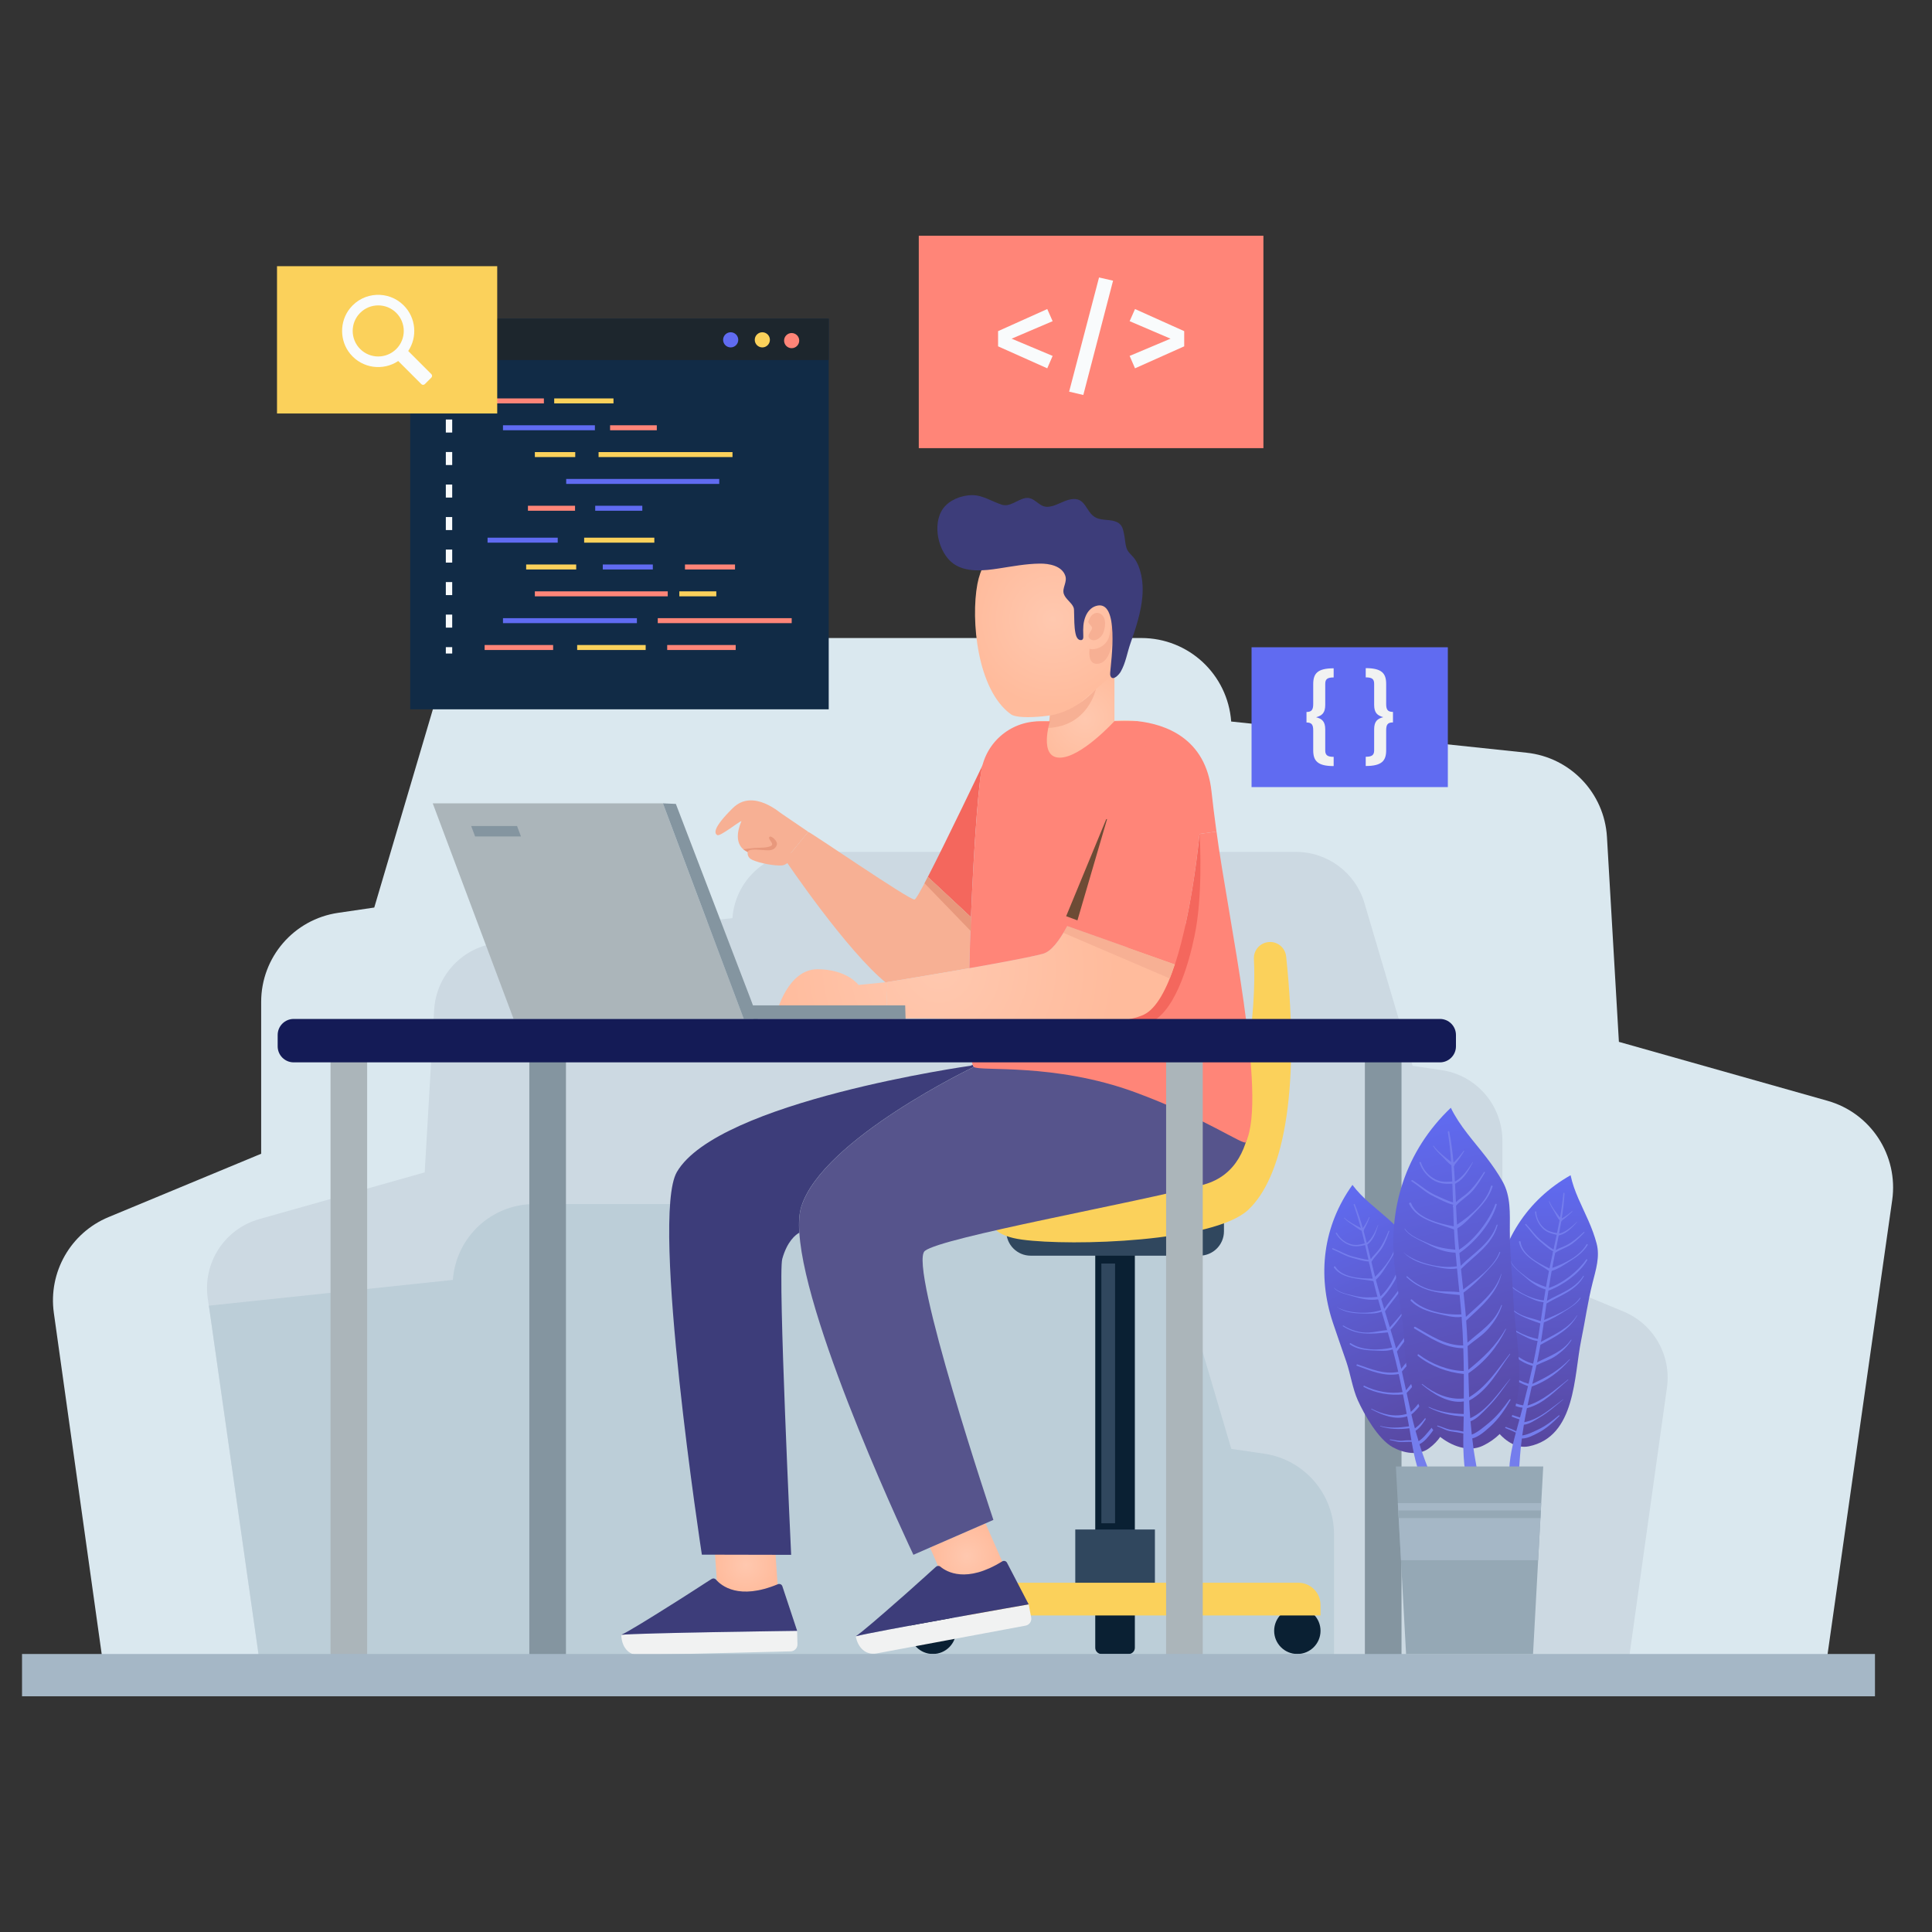 <?xml version="1.0" encoding="utf-8"?>
<!-- Generator: Adobe Illustrator 24.1.3, SVG Export Plug-In . SVG Version: 6.00 Build 0)  -->
<svg version="1.1" xmlns="http://www.w3.org/2000/svg" xmlns:xlink="http://www.w3.org/1999/xlink" x="0px" y="0px"
	 viewBox="0 0 500 500" style="enable-background:new 0 0 500 500;" xml:space="preserve">
<rect x="0" y="0" width="500" height="500" fill="#333333" stroke="none"/>
<style type="text/css">
	.st0{fill:#DAE8EF;}
	.st1{fill:#CCD9E2;}
	.st2{fill:#BCCED8;}
	.st3{fill:#112B46;}
	.st4{fill:#1D262D;}
	.st5{fill:#606BF1;}
	.st6{fill:#FBD15B;}
	.st7{fill:#FF8578;}
	.st8{fill:#F9FBFC;}
	.st9{fill:#F1F2F2;}
	.st10{fill:url(#SVGID_1_);}
	.st11{fill:url(#SVGID_2_);}
	.st12{fill:#F7B094;}
	.st13{fill:#3D3D7A;}
	.st14{fill:#0A2033;}
	.st15{fill:#30475E;}
	.st16{fill:url(#SVGID_3_);}
	.st17{fill:#56548C;}
	.st18{fill:url(#SVGID_4_);}
	.st19{fill:#F4675D;}
	.st20{fill:url(#SVGID_5_);}
	.st21{fill:#E8987C;}
	.st22{fill:url(#SVGID_6_);}
	.st23{fill:#6D4B35;}
	.st24{fill:#ABB5BA;}
	.st25{fill:#8495A0;}
	.st26{fill:none;}
	.st27{fill:#141B56;}
	.st28{fill:#A5B7C6;}
	.st29{fill:url(#SVGID_7_);}
	.st30{fill:#747DED;}
	.st31{fill:url(#SVGID_8_);}
	.st32{fill:url(#SVGID_9_);}
	.st33{fill:#95A8B5;}
</style>
<g id="BACKGROUND">
	<path class="st0" d="M489.7,310.6L472.2,433.52H27.08l-13.15-93.77c-1.46-10.51,4.35-20.69,14.15-24.76l39.51-16.4v-39.29
		c0-11.58,8.48-21.39,19.93-23.06l9.34-1.37l15.69-53.06c2.92-9.91,12.02-16.69,22.34-16.69h160.5c6.11,0,11.7,2.36,15.87,6.23
		c4.17,3.89,6.92,9.29,7.37,15.38l76.43,8.07c11.35,1.2,20.15,10.42,20.82,21.81l3.09,53.02l54.01,15.26
		C484.19,288.06,491.34,299.05,489.7,310.6z"/>
	<path class="st1" d="M53.76,335.95l13.9,97.57h353.32l10.43-74.43c1.16-8.34-3.45-16.42-11.23-19.66l-31.36-13.01v-31.19
		c0-9.19-6.73-16.98-15.82-18.3l-7.42-1.09l-12.46-42.12c-2.32-7.87-9.54-13.25-17.73-13.25h-127.4c-4.85,0-9.28,1.87-12.59,4.94
		c-3.31,3.08-5.49,7.37-5.85,12.21l-60.66,6.4c-9.01,0.96-15.99,8.27-16.53,17.31l-2.45,42.08l-42.87,12.11
		C58.14,318.06,52.46,326.79,53.76,335.95z"/>
	<path class="st2" d="M345.25,397.16c0-10.52-7.7-19.43-18.1-20.95l-8.49-1.24l-14.25-48.2c-2.66-9-10.92-15.16-20.29-15.16H138.3
		c-5.55,0-10.63,2.14-14.41,5.66c-3.79,3.53-6.28,8.44-6.69,13.97l-63.13,6.66l13.62,95.62h279.16l-1.6-0.66V397.16z"/>
</g>
<g id="OBJECTS">
	<g>
		<g>
			<g>
				<g>
					<rect x="106.16" y="82.48" class="st3" width="108.31" height="101.09"/>
				</g>
				<g>
					<rect x="106.16" y="82.48" class="st4" width="108.31" height="10.69"/>
				</g>
				<g>
					<g>
						<path class="st5" d="M191.06,87.95c0,1.08-0.88,1.96-1.96,1.96c-1.08,0-1.96-0.88-1.96-1.96c0-1.08,0.88-1.96,1.96-1.96
							C190.18,85.99,191.06,86.87,191.06,87.95z"/>
					</g>
					<g>
						<path class="st6" d="M199.25,87.95c0,1.08-0.88,1.96-1.96,1.96c-1.08,0-1.96-0.88-1.96-1.96c0-1.08,0.88-1.96,1.96-1.96
							C198.37,85.99,199.25,86.87,199.25,87.95z"/>
					</g>
					<g>
						<path class="st7" d="M206.84,88.15c0,1.08-0.88,1.96-1.96,1.96c-1.08,0-1.96-0.88-1.96-1.96s0.88-1.96,1.96-1.96
							C205.97,86.2,206.84,87.07,206.84,88.15z"/>
					</g>
				</g>
				<g>
					<g>
						<g>
							<rect x="125.42" y="103.11" class="st7" width="15.34" height="1.29"/>
						</g>
						<g>
							<rect x="143.43" y="103.11" class="st6" width="15.34" height="1.29"/>
						</g>
						<g>
							<rect x="130.17" y="110.06" class="st5" width="23.79" height="1.29"/>
						</g>
						<g>
							<rect x="157.89" y="110.06" class="st7" width="12.09" height="1.29"/>
						</g>
						<g>
							<rect x="138.42" y="117" class="st6" width="10.45" height="1.29"/>
						</g>
						<g>
							<rect x="154.91" y="117" class="st6" width="34.66" height="1.29"/>
						</g>
						<g>
							<rect x="146.53" y="123.95" class="st5" width="39.61" height="1.29"/>
						</g>
						<g>
							<rect x="136.63" y="130.89" class="st7" width="12.19" height="1.29"/>
						</g>
						<g>
							<rect x="154.04" y="130.89" class="st5" width="12.19" height="1.29"/>
						</g>
					</g>
					<g>
						<g>
							<rect x="125.42" y="166.93" class="st7" width="17.73" height="1.29"/>
						</g>
						<g>
							<rect x="149.37" y="166.93" class="st6" width="17.73" height="1.29"/>
						</g>
						<g>
							<rect x="172.67" y="166.93" class="st7" width="17.73" height="1.29"/>
						</g>
						<g>
							<rect x="130.17" y="159.98" class="st5" width="34.66" height="1.29"/>
						</g>
						<g>
							<rect x="170.23" y="159.98" class="st7" width="34.66" height="1.29"/>
						</g>
						<g>
							<rect x="138.42" y="153.04" class="st7" width="34.39" height="1.29"/>
						</g>
						<g>
							<rect x="175.81" y="153.04" class="st6" width="9.57" height="1.29"/>
						</g>
						<g>
							<rect x="136.17" y="146.09" class="st6" width="12.95" height="1.29"/>
						</g>
						<g>
							<rect x="156" y="146.09" class="st5" width="12.95" height="1.29"/>
						</g>
						<g>
							<rect x="177.27" y="146.09" class="st7" width="12.95" height="1.29"/>
						</g>
						<g>
							<rect x="151.18" y="139.15" class="st6" width="18.16" height="1.29"/>
						</g>
						<g>
							<rect x="126.18" y="139.15" class="st5" width="18.16" height="1.29"/>
						</g>
					</g>
				</g>
				<g>
					<g>
						<g>
							<rect x="115.38" y="101.87" class="st8" width="1.65" height="1.65"/>
						</g>
					</g>
					<g>
						<g>
							<path class="st8" d="M117.03,162.43h-1.65v-3.37h1.65V162.43z M117.03,154.01h-1.65v-3.37h1.65V154.01z M117.03,145.6h-1.65
								v-3.37h1.65V145.6z M117.03,137.18h-1.65v-3.37h1.65V137.18z M117.03,128.77h-1.65v-3.37h1.65V128.77z M117.03,120.35h-1.65
								v-3.37h1.65V120.35z M117.03,111.94h-1.65v-3.37h1.65V111.94z"/>
						</g>
					</g>
					<g>
						<g>
							<rect x="115.38" y="167.48" class="st8" width="1.65" height="1.65"/>
						</g>
					</g>
				</g>
			</g>
			<g>
				<g>
					<rect x="237.78" y="61.01" class="st7" width="89.19" height="54.97"/>
				</g>
				<g>
					<path class="st8" d="M272.42,83.12l-10.61,4.53l10.61,4.46l-1.39,3.21l-12.73-5.69V85.7l12.73-5.72L272.42,83.12z"/>
					<path class="st8" d="M288.06,72.64l-7.7,29.58l-3.67-0.86l7.74-29.55L288.06,72.64z"/>
					<path class="st8" d="M306.47,85.7v3.93l-12.73,5.69l-1.39-3.21l10.58-4.46l-10.58-4.53l1.39-3.14L306.47,85.7z"/>
				</g>
			</g>
			<g>
				<g>
					<rect x="323.9" y="167.51" class="st5" width="50.8" height="36.19"/>
				</g>
				<g>
					<path class="st9" d="M345.15,175.32c-1.63,0-2.18,0.44-2.18,1.66v5.45c0,2.13-0.88,2.78-2.36,3.19
						c1.48,0.39,2.36,1.04,2.36,3.14v5.45c0,1.22,0.57,1.66,2.18,1.66v2.39c-4.12,0-5.29-1.32-5.29-4.07v-5.16
						c0-1.48-0.39-2.05-1.74-2.05v-2.72c1.35,0,1.74-0.6,1.74-2.07v-5.16c0-2.78,1.17-4.07,5.29-4.07V175.32z"/>
					<path class="st9" d="M358.74,177.01v5.16c0,1.48,0.39,2.07,1.76,2.07v2.72c-1.37,0-1.76,0.57-1.76,2.05v5.16
						c0,2.75-1.17,4.07-5.29,4.07v-2.39c1.61,0,2.18-0.44,2.18-1.66v-5.45c0-2.1,0.88-2.75,2.36-3.14
						c-1.48-0.42-2.36-1.06-2.36-3.19v-5.45c0-1.22-0.54-1.66-2.18-1.66v-2.39C357.58,172.93,358.74,174.23,358.74,177.01z"/>
				</g>
			</g>
			<g>
				<g>
					<rect x="71.69" y="68.89" class="st6" width="56.99" height="38.12"/>
				</g>
				<g>
					<g>
						<path class="st8" d="M90.55,79.83c-2.72,3.41-2.68,8.38,0.09,11.75c3.15,3.82,8.55,4.44,12.42,1.85l5.98,5.98
							c0.25,0.25,0.66,0.25,0.91,0l1.68-1.68c0.25-0.25,0.25-0.66,0-0.91l-5.98-5.98c2.42-3.63,2.03-8.6-1.17-11.8
							C100.6,75.14,94.09,75.4,90.55,79.83z M102.56,90.32c-2.58,2.58-6.78,2.58-9.35,0c-2.58-2.58-2.58-6.77,0-9.35
							c2.58-2.58,6.77-2.58,9.35,0C105.14,83.55,105.14,87.75,102.56,90.32z"/>
					</g>
				</g>
			</g>
			<g>
				<g>
					<radialGradient id="SVGID_1_" cx="280.795" cy="186.025" r="14.351" gradientUnits="userSpaceOnUse">
						<stop  offset="0" style="stop-color:#FFC8AF"/>
						<stop  offset="1" style="stop-color:#FFBB9C"/>
					</radialGradient>
					<path class="st10" d="M294.46,186.63c-0.12,1.26-1.84,14.4-15.36,14.4c-14.19,0-11.81-14.05-11.81-14.05l-0.02-0.09
						c1.38-0.28,2.87-0.39,4.45-0.21v-6.65l16.11-9.01h0.59v15.52C288.41,186.54,290.96,186.24,294.46,186.63z"/>
					<g>
						<g id="XMLID_43_">
							<g>
								
									<radialGradient id="SVGID_2_" cx="283.88" cy="160.97" r="22.624" gradientTransform="matrix(0.978 -0.21 0.21 0.978 -38.914 62.442)" gradientUnits="userSpaceOnUse">
									<stop  offset="0" style="stop-color:#FFC8AF"/>
									<stop  offset="1" style="stop-color:#FFBB9C"/>
								</radialGradient>
								<path class="st11" d="M286.63,141.32c2.28,2.32,4.01,5.31,4.84,8.98c1.55,6.82,0.09,14.04-1.89,20.62
									c-0.34,1.12-0.72,2.26-1.42,3.21c-0.5,0.68-1.13,1.23-1.77,1.78c-2.87,2.49-5.73,4.99-8.59,7.49
									c-1.94,1.7-13.87,3.11-16.14,1.48c-8.77-6.27-10.46-24.45-8.71-33.74C255.88,135.73,275.69,130.22,286.63,141.32z"/>
							</g>
						</g>
						<path class="st12" d="M281.71,161.05c0.12-1.48,1.64-3.11,3.17-2.15c1.59,1,1.21,3.63,0.56,5.08
							c-0.52,1.14-2.24,2.38-3.41,1.32c-0.98-0.89,0.54-1.93,0.59-2.74c0.04-0.73-1.41-1.25-0.82-2.03"/>
						<path class="st12" d="M281.99,167.91c1.6,0.48,4.31-0.74,4.99-2.97c0.69-2.23,0.61-4.77,0.61-4.77s0.81,2.02,0.39,5.26
							s-1.55,6.33-4.1,6.37C281.34,171.85,281.99,167.91,281.99,167.91z"/>
						<path class="st13" d="M280.03,165.6c-0.05,0.03-0.11,0.04-0.18,0.05c-0.99,0.14-1.39-1.06-1.53-1.81
							c-0.34-1.75-0.29-3.52-0.35-5.29c-0.01-0.44,0.02-1-0.16-1.41c-0.56-1.27-2.04-2.1-2.49-3.42c-0.53-1.53,0.96-3.06,0.37-4.73
							c-0.9-2.57-4.2-3.16-6.58-3.13c-3.58,0.04-7.06,0.71-10.59,1.25c-3.72,0.58-8.49,1.13-11.77-1.23
							c-3.96-2.84-5.61-10.24-2.66-14.29c1.61-2.21,4.66-3.38,7.33-3.45c2.83-0.06,5.23,1.62,7.83,2.47
							c2.07,0.68,4.07-1.3,6.01-1.69c2.43-0.49,3.47,2.17,5.62,2.24c2.09,0.07,4.14-1.56,6.18-1.93c4.05-0.74,3.81,3.33,6.53,4.72
							c1.69,0.86,3.87,0.34,5.58,1.22c1.3,0.67,1.48,1.84,1.76,3.17c0.24,1.15,0.26,2.47,0.64,3.57c0.34,0.98,1.16,1.6,1.81,2.37
							c0.7,0.84,1.15,1.82,1.51,2.87c0.79,2.33,0.96,4.84,0.75,7.28c-0.36,4.09-1.68,8.12-3.05,11.98c-0.89,2.5-1.22,5.11-2.58,7.47
							c-0.37,0.64-1.99,2.49-2.6,1.11c-0.13-0.3-0.11-0.63-0.09-0.96c0.18-2.58,2.58-19.19-3.71-17.2c-1.32,0.42-2.21,1.52-2.7,2.77
							c-0.59,1.5-0.63,3.01-0.56,4.6c0.01,0.23,0.02,0.45,0.01,0.68C280.35,165.18,280.28,165.47,280.03,165.6z"/>
					</g>
				</g>
				<path class="st12" d="M271.72,185.16c7.16-1.15,11.88-6.8,11.88-6.8s-1.93,9.53-12.31,10.03L271.72,185.16z"/>
				<g>
					<path class="st14" d="M283.46,315.03h10.24v98.47c0,0.9-0.73,1.63-1.63,1.63h-6.99c-0.9,0-1.63-0.73-1.63-1.63V315.03z"/>
					<path class="st15" d="M260.42,316.43h56.34v2.23c0,3.49-2.83,6.31-6.31,6.31h-43.71c-3.49,0-6.31-2.83-6.31-6.31V316.43z"/>
					<g>
						<path class="st14" d="M283.46,403.47h10.24v22.96c0,0.9-0.73,1.63-1.63,1.63h-6.99c-0.9,0-1.63-0.73-1.63-1.63V403.47z"/>
						<path class="st14" d="M235.43,422.05c0,3.31,2.68,6,6,6c3.31,0,6-2.68,6-6c0-3.31-2.68-6-6-6
							C238.11,416.06,235.43,418.74,235.43,422.05z"/>
						<path class="st14" d="M329.75,422.05c0,3.31,2.68,6,6,6c3.31,0,6-2.68,6-6c0-3.31-2.68-6-6-6
							C332.44,416.06,329.75,418.74,329.75,422.05z"/>
						
							<rect x="278.28" y="395.83" transform="matrix(-1 -1.224647e-16 1.224647e-16 -1 577.171 809.674)" class="st15" width="20.61" height="18.01"/>
						<path class="st6" d="M235.43,418.08h106.32v-2.72c0-3.18-2.58-5.75-5.75-5.75h-94.82c-3.18,0-5.75,2.58-5.75,5.75V418.08z"/>
					</g>
					<rect x="285.03" y="327" class="st15" width="3.55" height="67.22"/>
				</g>
				<path class="st6" d="M328.83,243.79c-2.46-0.08-4.46,1.96-4.32,4.41c0.7,12.2-1.88,41.97-13.25,52.12
					c-13.9,12.42-53.28,10.73-53.28,10.73s-6.5,7.98,6.5,9.76c13.01,1.77,49.67,0.59,58.54-7.69c8.59-8.01,13.68-29.01,9.84-65.55
					C332.65,245.47,330.94,243.85,328.83,243.79L328.83,243.79z"/>
				<g id="XMLID_42_">
					<g>
						<radialGradient id="SVGID_3_" cx="250.199" cy="402.714" r="9.022" gradientUnits="userSpaceOnUse">
							<stop  offset="0" style="stop-color:#FFC8AF"/>
							<stop  offset="1" style="stop-color:#FFBB9C"/>
						</radialGradient>
						<polygon class="st16" points="255.04,394.23 259.72,404.9 245.37,411.2 240.67,400.49 						"/>
						<path class="st17" d="M322.72,275.54c-0.89,1.77-64.65,0.04-70.67,0.59c0,0-39.03,18.63-44.63,36.06
							c-0.57,1.76-0.73,4.08-0.55,6.85c1.56,24.55,29.52,83.34,29.52,83.34l4.29-1.88l14.37-6.26l2.04-0.89
							c0,0-22.17-66.08-17.74-69.62c4.43-3.55,54.69-12.42,72.13-17.14C328.92,301.84,322.72,275.54,322.72,275.54z"/>
						<radialGradient id="SVGID_4_" cx="193.06" cy="404.977" r="8.218" gradientUnits="userSpaceOnUse">
							<stop  offset="0" style="stop-color:#FFC8AF"/>
							<stop  offset="1" style="stop-color:#FFBB9C"/>
						</radialGradient>
						<polygon class="st18" points="200.33,396.97 201.45,413.02 185.79,413.02 184.67,396.94 						"/>
						<path class="st13" d="M251.72,275.57l-0.57,0.25c0,0-65.33,9.17-75.98,27.5c-6.92,11.92,6.47,99.02,6.47,99.02l23.11,0.05
							c0,0-3.46-72.56-2.3-76.6c1.29-4.61,3.51-6.28,4.4-6.76c-0.18-2.77-0.02-5.09,0.55-6.85c5.61-17.44,44.63-36.06,44.63-36.06
							C251.92,276.03,251.81,275.84,251.72,275.57z"/>
						<path class="st7" d="M314.83,215.21l-4.38,0.6c0,0-1.06,11.81-3.67,23.63l-54.58,20.72l-0.75,3.96
							c-0.23-0.02-0.46-0.04-0.67-0.05c0.02,0.82,0.02,1.61,0.05,2.36c0.12,4.56,0.43,7.84,0.9,9.15c0.09,0.27,0.2,0.46,0.32,0.55
							c1.48,1.21,20.79-1.13,41.66,6.53c18.1,6.65,28.25,13.91,28.71,12.93C328.11,283.75,317.75,237.34,314.83,215.21z"/>
						<path class="st19" d="M309.13,242.28c-1.45,6.99-5.22,20.9-12.59,22.76c-9.63,2.45-28.26,2.32-45.71,1.38
							c-0.04-0.75-0.04-1.54-0.05-2.36c0.21,0.02,0.44,0.04,0.67,0.05l0.75-3.96l54.58-20.72c2.61-11.81,3.67-23.63,3.67-23.63
							s0,0.07,0.02,0.2C310.57,217.83,311.32,231.95,309.13,242.28z"/>
						<path class="st19" d="M254.42,197.77c-0.98,1.77-2.38,20.75-3.14,39.59l-11.16-10.41
							C244.86,217.78,254.42,197.77,254.42,197.77z"/>
						<path class="st12" d="M247.73,251.13c-9.42,1.63-18.08,3.03-18.08,3.03l-0.02,0.46c-10.48-8.37-26.43-32.09-26.43-32.09
							s4.77-5.73,5.96-7.24c0.18-0.23,26.18,17.67,27.51,17.51c0.34-0.04,1.67-2.38,3.44-5.85l11.16,10.41
							c-0.18,4.49-0.32,8.96-0.41,13.2C249.83,250.75,248.78,250.93,247.73,251.13z"/>
						<radialGradient id="SVGID_5_" cx="243.091" cy="250.774" r="46.014" gradientUnits="userSpaceOnUse">
							<stop  offset="0" style="stop-color:#FFC8AF"/>
							<stop  offset="1" style="stop-color:#FFBB9C"/>
						</radialGradient>
						<path class="st20" d="M229.66,254.16l-0.23,7.77h-28.38c0,0,2.82-11.09,10.5-11.09s10.64,4.06,10.64,4.06L229.66,254.16z"/>
						<path class="st12" d="M208.96,215.12l0.21,0.18c-1.19,1.51-5.96,7.24-5.96,7.24l-2.96-2.09c0,0-3.26,1.99-7.06-0.09
							c-3.96-2.15-1.51-7.27-1.3-7.88c-0.77,0.22-5.51,4.05-6.25,3.64c-0.75-0.41-1.29-1.76,4.01-6.99
							c5.29-5.23,12.49,1.49,12.7,1.49L208.96,215.12z"/>
						<path class="st12" d="M193.8,219.46c0,0-1.14,2.14,0.89,3.07c2.03,0.93,5.99,1.6,7.69,1.44s3.05-2.54,3.05-2.54l-5.15-4.83
							h-4.11L193.8,219.46z"/>
						<path class="st21" d="M193.5,220.51c0.3-1.05,3.23-0.49,5.04-0.45c1.33,0.03,2.06-0.32,2.48-1.33
							c0.41-1.02-1.52-2.64-1.91-2.13c-0.38,0.51,0.7,1.22,0.73,1.9c0.03,0.67-1.91,0.9-3.4,0.9s-4.07,0.39-4.07,0.39L193.5,220.51z
							"/>
					</g>
				</g>
				<radialGradient id="SVGID_6_" cx="243.091" cy="250.774" r="46.014" gradientUnits="userSpaceOnUse">
					<stop  offset="0" style="stop-color:#FFC8AF"/>
					<stop  offset="1" style="stop-color:#FFBB9C"/>
				</radialGradient>
				<path class="st22" d="M304,249.51l-27.8-9.85c-2.02,3.78-4.19,6.62-6.33,7.18c-3.25,0.85-11.09,2.32-19,3.71
					c-1.05,0.2-2.09,0.37-3.14,0.57c-9.42,1.63-18.08,3.03-18.08,3.03l-0.02,0.46v0.3l-0.21,7.01v1.78c0,0,9.44-0.48,21.34,0.35
					c16.66,1.19,38.14,1.9,45.25-1.45c3.33-1.58,6-6.76,8.09-13.14C304.07,249.48,304.04,249.49,304,249.51z"/>
				<polygon class="st12" points="276.2,239.67 304,249.51 302.74,253.23 275.23,241.43 				"/>
				<path class="st7" d="M276.2,239.67c-2.02,3.78-4.19,6.62-6.33,7.18c-3.25,0.85-11.09,2.32-19,3.71
					c0.09-4.24,0.23-8.71,0.41-13.2c0.76-18.84,2.16-37.82,3.14-39.59c1.6-2.96,5.96-9.4,12.84-10.87l0.02,0.09
					c0,0-2.38,14.05,11.81,14.05c13.52,0,15.24-13.14,15.36-14.4c6.95,0.78,17.61,4.26,19.09,18.24c0.3,2.77,0.73,6.31,1.28,10.34
					l-4.38,0.6c0,0-1.77,19.69-6.33,33.65c-0.04,0.02-0.07,0.04-0.11,0.05L276.2,239.67z"/>
				<polygon class="st23" points="275.92,237.11 287.02,210.24 278.84,238.19 				"/>
				<path class="st7" d="M294.46,186.63h-6.05c0,0-8.61,9.45-14.14,9.45s-2.55-9.4-2.55-9.4h-2.7c-7.76,0-14.28,5.82-15.16,13.53
					c-0.1,0.88-0.19,1.72-0.27,2.48c-0.59,5.72,22.57,9.88,22.57,9.88l11.93-0.67l7.24-14.13l1.44-5.79L294.46,186.63z"/>
				<g>
					<g>
						<g id="XMLID_39_">
							<g>
								<path class="st9" d="M221.47,423.49c0.54,2.89,2.54,4.94,5.43,4.41l38.53-7.19c0.97-0.18,1.62-1.12,1.44-2.09l-0.64-3.42
									c0,0-40.52,7.09-44.78,8.27L221.47,423.49z"/>
								<path class="st13" d="M232.93,413.79c0.4-0.35,0.79-0.69,1.19-1.04c0.77-0.69,1.53-1.36,2.27-2.02
									c0.39-0.35,0.77-0.69,1.13-1.02c0.7-0.63,1.37-1.22,1.96-1.75c0.43-0.39,0.83-0.75,1.18-1.07c0.66-0.59,1.2-1.07,1.57-1.41
									c0.33-0.29,0.81-0.31,1.15-0.02c1.58,1.33,6.7,4.38,15.97-1.36c0.44-0.27,1.02-0.13,1.26,0.33l5.61,10.78
									c0,0-40.52,7.09-44.78,8.27C222.85,422.6,228.02,418.12,232.93,413.79z"/>
							</g>
						</g>
					</g>
				</g>
				<g>
					<g>
						<g id="XMLID_44_">
							<g>
								<path class="st9" d="M160.79,423.12c0.07,2.94,1.72,5.29,4.66,5.21l39.18-0.96c0.99-0.02,1.78-0.85,1.75-1.84l-0.08-3.48
									c0,0-41.13,0.54-45.52,1.03L160.79,423.12z"/>
								<path class="st13" d="M173.65,415.36c0.45-0.28,0.89-0.56,1.34-0.84c0.87-0.56,1.73-1.1,2.56-1.63
									c0.44-0.28,0.87-0.56,1.28-0.82c0.8-0.51,1.54-0.99,2.21-1.42c0.48-0.31,0.94-0.61,1.34-0.87c0.74-0.48,1.35-0.87,1.78-1.14
									c0.37-0.24,0.85-0.17,1.14,0.16c1.35,1.57,5.92,5.39,15.99,1.2c0.48-0.2,1.03,0.03,1.19,0.53l3.82,11.53
									c0,0-41.13,0.54-45.52,1.03C162.29,422.45,168.11,418.86,173.65,415.36z"/>
							</g>
						</g>
					</g>
				</g>
				<g>
					<polygon class="st24" points="132.92,263.71 111.99,207.9 171.56,207.9 192.49,263.71 					"/>
					<polygon class="st25" points="196.17,263.71 192.49,263.71 171.56,207.9 174.91,208.05 194.26,258.56 					"/>
					<polyline class="st26" points="115.2,257.68 115.5,257.68 190.2,257.68 					"/>
					<g>
						<path class="st25" d="M195.01,263.71h39.36l-0.11-3.52c0,0-39.4,0-40.06,0"/>
					</g>
				</g>
				<g>
					<g>
						<rect x="353.23" y="274.35" class="st25" width="9.48" height="155.7"/>
					</g>
					<g>
						<rect x="301.79" y="274.35" class="st24" width="9.48" height="155.7"/>
					</g>
					<g>
						<rect x="136.99" y="274.35" class="st25" width="9.48" height="155.7"/>
					</g>
					<g>
						<rect x="85.54" y="274.35" class="st24" width="9.48" height="155.7"/>
					</g>
					<path class="st27" d="M372.65,274.94H76.01c-2.29,0-4.15-1.86-4.15-4.15v-2.94c0-2.29,1.86-4.15,4.15-4.15h296.64
						c2.29,0,4.15,1.86,4.15,4.15v2.94C376.8,273.08,374.94,274.94,372.65,274.94z"/>
				</g>
				<polygon class="st25" points="121.94,213.77 122.96,216.48 134.83,216.48 133.81,213.77 				"/>
				<polygon class="st21" points="240.12,226.95 239.27,228.59 251.28,241.01 251.28,237.36 				"/>
			</g>
		</g>
		<g>
			<rect x="5.7" y="428.05" class="st28" width="479.54" height="10.95"/>
			<g>
				<g>
					
						<linearGradient id="SVGID_7_" gradientUnits="userSpaceOnUse" x1="498.325" y1="107.125" x2="454.647" y2="162.186" gradientTransform="matrix(0.783 -0.622 0.622 0.783 -58.095 529.938)">
						<stop  offset="0" style="stop-color:#606BF1"/>
						<stop  offset="1" style="stop-color:#58479F"/>
					</linearGradient>
					<path class="st29" d="M409.21,346.83c-1.9,9.24-1.33,24.99-13.56,27.48c-3.29,0.67-6.47-1.61-8.39-4.23
						c-2.5-3.42-3.1-10.67-3.06-14.81c0.03-3.28,1.15-6.95,1.52-10.26c0.39-3.58,0.71-7.17,1.12-10.74
						c1.5-12.89,8.24-23.69,19.63-30.12c0.88,4.23,2.89,7.81,4.66,11.87c0.81,1.85,1.54,3.8,2.06,5.75c0.93,3.44-0.2,6.91-1.03,10.2
						C410.92,336.84,410.23,341.91,409.21,346.83z"/>
					<path class="st30" d="M393.58,374.62c0.09-0.78,0.18-1.55,0.28-2.33c1.46,0,2.98-0.83,4.21-1.47c2.13-1.1,3.85-2.68,5.52-4.37
						c0.09-0.09-0.06-0.24-0.16-0.16c-1.67,1.4-3.39,2.76-5.38,3.68c-1.11,0.52-2.72,1.36-4.09,1.52c0.13-0.93,0.27-1.85,0.42-2.77
						c1.52-0.19,2.91-1.19,4.2-1.95c2.19-1.3,4.07-2.98,6.02-4.6c0.02-0.02,0-0.05-0.03-0.04c-2.99,2.17-6.31,5.26-10.09,5.93
						c0.2-1.15,0.41-2.31,0.65-3.45c0.01-0.06,0.03-0.12,0.04-0.18c4.37-1.11,7.33-4.53,10.68-7.31c0.05-0.04,0-0.14-0.06-0.09
						c-3.3,2.56-6.39,5.48-10.47,6.72c0.35-1.64,0.72-3.27,1.09-4.9c3.96-1.46,7.11-3.78,9.88-7c0.05-0.05-0.03-0.13-0.08-0.08
						c-2.86,2.98-6.01,4.69-9.64,6.38c0.37-1.61,0.73-3.23,1.07-4.85c1.71-0.84,3.51-1.35,5.09-2.46c1.56-1.09,2.96-2.39,3.96-4.02
						c0.05-0.09-0.07-0.17-0.13-0.08c-2.21,3.18-5.55,4.17-8.77,5.84c0.31-1.51,0.61-3.02,0.87-4.54c3.59-1.98,7.5-3.81,9.53-7.6
						c0.02-0.04-0.03-0.07-0.06-0.04c-2.16,3.48-5.93,4.98-9.35,6.88c0.04-0.27,0.09-0.54,0.14-0.81c0.22-1.41,0.43-2.82,0.63-4.24
						c2.07-0.83,4.03-1.99,5.89-3.2c1.32-0.86,2.73-1.71,3.59-3.06c0.05-0.08-0.07-0.17-0.13-0.09c-1.93,2.76-6.15,4.36-9.27,5.74
						c0.2-1.43,0.4-2.85,0.61-4.28c3.46-2.09,7.53-3.25,9.66-7.02c0.06-0.11-0.1-0.21-0.17-0.11c-2.2,3.45-6.09,4.51-9.39,6.46
						c0.13-0.88,0.26-1.77,0.39-2.65c3.73-1.37,8.08-4.5,10.05-7.88c0.11-0.19-0.16-0.36-0.28-0.18c-2.01,2.96-6.05,6.18-9.66,7.36
						c0.22-1.43,0.45-2.86,0.71-4.29c0.03-0.04,0.04-0.08,0.06-0.13c1.68-0.49,3.33-1.68,4.78-2.57c1.75-1.08,3.41-2.33,4.5-4.1
						c0.12-0.2-0.2-0.38-0.31-0.18c-1.66,2.96-5.6,4.95-8.86,6.08c0.1-0.52,0.19-1.04,0.29-1.56c0.15-0.78,0.31-1.55,0.47-2.33
						c1.33-0.92,3.03-1.36,4.37-2.34c1.17-0.85,2.18-1.87,3.18-2.9c0.1-0.1-0.05-0.26-0.15-0.16c-1.35,1.27-2.74,2.49-4.39,3.37
						c-0.92,0.49-1.97,0.77-2.86,1.31c0.26-1.27,0.52-2.54,0.77-3.81c0.02,0,0.03-0.01,0.05-0.01c0.02,0,0.03,0.01,0.05,0.01
						c0.09,0.02,0.17-0.01,0.22-0.07c1.81-0.46,3.2-2.02,4.42-3.35c0.03-0.03-0.02-0.08-0.05-0.05c-1.28,1.18-2.73,2.49-4.45,3
						c-0.01,0-0.01-0.01-0.02-0.01c-0.04-0.01-0.09-0.01-0.13-0.02c0.2-1.03,0.39-2.07,0.56-3.11c0.13-0.02,0.25-0.14,0.21-0.27
						c0.96-0.65,1.84-1.47,2.66-2.27c0.06-0.06-0.03-0.15-0.09-0.1c-0.85,0.74-1.69,1.34-2.65,1.87c0.34-2.14,0.6-4.3,0.72-6.48
						c0.01-0.2-0.29-0.2-0.31-0.01c-0.19,2.1-0.49,4.17-0.86,6.24c-1-1.31-2.12-2.67-2.73-4.17c-0.03-0.08-0.16-0.05-0.13,0.04
						c0.3,0.93,0.82,1.75,1.33,2.58c0.46,0.74,0.82,1.61,1.41,2.27c-0.2,1.11-0.42,2.22-0.65,3.32c-1.22-0.2-2.33-0.43-3.34-1.31
						c-1.23-1.08-1.93-2.55-2.05-4.17c-0.01-0.2-0.33-0.2-0.31,0c0.14,1.51,0.74,2.94,1.78,4.06c1.09,1.19,2.37,1.56,3.83,1.87
						c-0.27,1.28-0.54,2.55-0.82,3.82c-1.11-0.66-2.13-1.53-3.13-2.32c-1.61-1.28-2.56-2.82-3.95-4.27
						c-0.14-0.14-0.37,0.06-0.23,0.21c1.31,1.39,2.19,2.9,3.68,4.15c1.07,0.9,2.25,2.03,3.53,2.69c-0.01,0.07-0.03,0.13-0.04,0.2
						c-0.01,0.01-0.03,0.02-0.04,0.04c-0.1,0.1-0.09,0.21-0.03,0.28c-0.27,1.22-0.54,2.44-0.79,3.66c-0.02,0.08-0.03,0.15-0.05,0.23
						c-2.84-1.3-7.09-3.56-7.47-6.86c-0.04-0.31-0.5-0.23-0.43,0.09c0.84,3.73,4.95,5.39,7.77,7.43c-0.28,1.38-0.53,2.77-0.77,4.16
						c-1.84-0.63-3.58-1.41-5.13-2.64c-1.4-1.12-3.39-2.46-4.02-4.19c-0.02-0.05-0.1-0.02-0.08,0.03c0.58,1.72,2.37,2.9,3.66,4.07
						c1.64,1.49,3.33,2.75,5.44,3.35c-0.02,0.06-0.02,0.12-0.01,0.19c-0.14,0.88-0.28,1.76-0.42,2.65
						c-3.45-0.27-8.29-2.89-10.05-5.5c-0.01-0.01-0.02,0-0.02,0.01c1.2,1.99,3.02,3.16,5.08,4.17c1.53,0.76,3.19,1.65,4.92,1.78
						c-0.25,1.63-0.49,3.27-0.73,4.91c-1.5-0.56-3.09-0.83-4.57-1.42c-2.2-0.88-3.89-2.47-5.19-4.42c-0.08-0.12-0.27-0.02-0.2,0.1
						c2.39,3.8,5.83,4.92,9.86,6.34c-0.2,1.34-0.41,2.68-0.63,4.02c-3.3-0.63-7.56-2.65-9.23-5.51c-0.12-0.21-0.46-0.04-0.34,0.18
						c1.05,1.84,2.87,3,4.72,3.93c1.33,0.67,3.17,1.79,4.76,1.91c-0.01,0.04-0.01,0.09-0.02,0.13c-0.33,1.93-0.71,3.84-1.12,5.75
						c-3.68-0.93-6.07-3.66-8.74-6.21c-0.19-0.18-0.48,0.09-0.29,0.28c2.73,2.68,5.12,5.5,8.92,6.49c-0.34,1.55-0.7,3.1-1.08,4.65
						c-3.14-0.88-6.24-3.1-8.27-5.66c-0.14-0.18-0.4,0.06-0.26,0.24c2.11,2.78,5.15,4.87,8.39,6.02c-0.41,1.66-0.83,3.32-1.25,4.97
						c-3.22-0.49-5.71-2.51-7.69-5.06c-0.05-0.06-0.15,0.02-0.11,0.08c1.76,2.45,4.43,5.29,7.64,5.59
						c-0.14,0.53-0.27,1.06-0.41,1.58c-0.08,0.32-0.17,0.64-0.26,0.97c-2.43-0.72-4.69-1.59-6.69-3.23
						c-0.06-0.05-0.12,0.04-0.07,0.09c1.91,1.72,4.19,2.87,6.63,3.62c-0.27,0.99-0.56,2.02-0.84,3.06c-0.6-0.28-1.19-0.59-1.85-0.79
						c-1.21-0.36-1.99-1.13-3.04-1.76c-0.1-0.06-0.21,0.08-0.11,0.14c0.92,0.6,1.57,1.38,2.63,1.78c0.78,0.29,1.52,0.67,2.27,1
						c-1.11,4.13-2.09,8.52-1.56,12.48c0.12,0.88,1.59,1.11,1.82,0.18C393.29,380.63,393.25,377.56,393.58,374.62z"/>
				</g>
				<g>
					
						<linearGradient id="SVGID_8_" gradientUnits="userSpaceOnUse" x1="591.855" y1="-8.809" x2="548.179" y2="46.25" gradientTransform="matrix(0.448 -0.894 0.894 0.448 85.909 842.98)">
						<stop  offset="0" style="stop-color:#606BF1"/>
						<stop  offset="1" style="stop-color:#58479F"/>
					</linearGradient>
					<path class="st31" d="M370.51,344.18c2.17,9.18,9.34,23.21-0.69,30.64c-2.7,2-6.55,1.27-9.39-0.29
						c-3.72-2.05-7.32-8.36-9.03-12.14c-1.35-2.99-1.89-6.79-2.96-9.94c-1.16-3.41-2.38-6.79-3.51-10.21
						c-4.08-12.32-2.53-24.95,5.08-35.59c2.58,3.46,5.92,5.86,9.24,8.8c1.51,1.34,3,2.8,4.29,4.34c2.29,2.72,2.74,6.35,3.37,9.68
						C367.85,334.4,369.36,339.29,370.51,344.18z"/>
					<path class="st30" d="M368.08,375.98c-0.25-0.74-0.49-1.48-0.72-2.23c1.32-0.62,2.35-2.01,3.2-3.11
						c1.46-1.9,2.36-4.06,3.16-6.3c0.04-0.12-0.16-0.19-0.21-0.07c-0.92,1.97-1.91,3.93-3.32,5.61c-0.78,0.93-1.89,2.38-3.06,3.1
						c-0.27-0.89-0.53-1.79-0.79-2.69c1.3-0.81,2.14-2.3,2.99-3.54c1.44-2.1,2.43-4.42,3.52-6.71c0.01-0.03-0.03-0.05-0.04-0.02
						c-1.79,3.23-3.5,7.43-6.64,9.64c-0.31-1.13-0.6-2.26-0.86-3.4c-0.01-0.06-0.03-0.12-0.04-0.18c3.5-2.85,4.73-7.2,6.59-11.13
						c0.03-0.06-0.06-0.12-0.09-0.06c-1.91,3.71-3.48,7.67-6.65,10.51c-0.37-1.63-0.73-3.27-1.08-4.9c2.97-2.99,4.86-6.43,6-10.52
						c0.02-0.07-0.08-0.11-0.11-0.04c-1.34,3.91-3.47,6.79-6.05,9.86c-0.35-1.62-0.7-3.23-1.07-4.85c1.2-1.49,2.61-2.71,3.58-4.38
						c0.95-1.65,1.67-3.42,1.9-5.31c0.01-0.1-0.14-0.12-0.15-0.02c-0.66,3.82-3.27,6.12-5.49,9c-0.35-1.5-0.72-2.99-1.13-4.48
						c2.42-3.31,5.19-6.62,5.43-10.92c0-0.04-0.06-0.05-0.07-0.01c-0.49,4.07-3.27,7.02-5.57,10.18c-0.07-0.26-0.14-0.53-0.22-0.79
						c-0.4-1.37-0.81-2.74-1.22-4.1c1.52-1.62,2.81-3.51,3.99-5.39c0.83-1.33,1.75-2.7,1.96-4.29c0.01-0.1-0.14-0.13-0.15-0.03
						c-0.58,3.32-3.73,6.54-5.98,9.11c-0.42-1.38-0.84-2.76-1.26-4.14c2.25-3.36,5.45-6.12,5.79-10.44c0.01-0.13-0.18-0.15-0.2-0.02
						c-0.54,4.05-3.61,6.65-5.79,9.82c-0.26-0.86-0.51-1.71-0.77-2.57c2.81-2.82,5.42-7.49,5.79-11.38c0.02-0.21-0.3-0.26-0.33-0.04
						c-0.57,3.53-2.87,8.16-5.65,10.74c-0.4-1.39-0.8-2.78-1.17-4.18c0.01-0.05,0.01-0.09,0-0.14c1.31-1.16,2.32-2.93,3.25-4.35
						c1.13-1.71,2.11-3.55,2.35-5.61c0.03-0.23-0.34-0.26-0.36-0.03c-0.25,3.38-2.99,6.85-5.46,9.25c-0.13-0.51-0.27-1.02-0.39-1.54
						c-0.19-0.77-0.37-1.54-0.56-2.31c0.82-1.4,2.17-2.51,2.97-3.96c0.7-1.26,1.19-2.61,1.66-3.97c0.05-0.14-0.15-0.22-0.21-0.08
						c-0.69,1.72-1.44,3.42-2.56,4.91c-0.63,0.84-1.46,1.53-2.04,2.4c-0.3-1.26-0.6-2.52-0.91-3.78c0.01-0.01,0.03-0.02,0.04-0.03
						c0.02,0,0.03-0.01,0.05-0.01c0.09-0.02,0.14-0.08,0.17-0.15c1.45-1.18,2.05-3.18,2.59-4.91c0.01-0.04-0.05-0.06-0.06-0.02
						c-0.66,1.61-1.43,3.41-2.77,4.6c-0.01,0-0.01,0-0.02,0c-0.04,0.01-0.08,0.02-0.13,0.04c-0.26-1.02-0.52-2.04-0.8-3.05
						c0.11-0.08,0.17-0.23,0.08-0.33c0.6-0.99,1.05-2.11,1.45-3.18c0.03-0.08-0.09-0.13-0.12-0.05c-0.46,1.03-0.97,1.93-1.62,2.82
						c-0.6-2.09-1.27-4.15-2.08-6.18c-0.08-0.19-0.35-0.06-0.29,0.13c0.71,1.98,1.31,3.99,1.86,6.02c-1.46-0.77-3.04-1.52-4.23-2.63
						c-0.06-0.06-0.16,0.02-0.1,0.09c0.67,0.72,1.48,1.24,2.29,1.78c0.73,0.48,1.42,1.11,2.23,1.46c0.29,1.09,0.56,2.19,0.81,3.28
						c-1.19,0.34-2.3,0.6-3.58,0.22c-1.57-0.46-2.82-1.49-3.62-2.92c-0.1-0.17-0.38-0.04-0.28,0.13c0.76,1.31,1.91,2.35,3.32,2.93
						c1.49,0.62,2.81,0.42,4.26,0.08c0.3,1.27,0.58,2.54,0.87,3.81c-1.28-0.13-2.58-0.49-3.82-0.79c-2-0.48-3.51-1.48-5.38-2.2
						c-0.19-0.07-0.31,0.21-0.12,0.29c1.77,0.71,3.21,1.7,5.09,2.2c1.35,0.36,2.9,0.89,4.34,0.95c0.01,0.07,0.03,0.13,0.04,0.2
						c-0.01,0.02-0.02,0.03-0.02,0.05c-0.05,0.13,0.01,0.22,0.09,0.27c0.27,1.22,0.54,2.44,0.83,3.66c0.02,0.08,0.04,0.15,0.06,0.23
						c-3.13,0.02-7.94-0.24-9.67-3.07c-0.17-0.27-0.55,0.01-0.35,0.27c2.34,3.03,6.76,2.8,10.18,3.45c0.33,1.37,0.68,2.74,1.06,4.09
						c-1.93,0.2-3.85,0.23-5.76-0.23c-1.74-0.42-4.11-0.8-5.41-2.1c-0.04-0.04-0.1,0.03-0.06,0.07c1.26,1.31,3.37,1.63,5.04,2.15
						c2.12,0.65,4.18,1.09,6.34,0.74c0.01,0.06,0.03,0.12,0.07,0.17c0.24,0.86,0.49,1.72,0.74,2.58c-3.24,1.22-8.73,0.88-11.43-0.74
						c-0.01-0.01-0.02,0.01-0.01,0.02c1.93,1.3,4.07,1.59,6.36,1.64c1.71,0.04,3.59,0.15,5.21-0.47c0.46,1.59,0.94,3.17,1.41,4.76
						c-1.59,0.13-3.15,0.55-4.74,0.64c-2.37,0.13-4.57-0.6-6.57-1.81c-0.12-0.07-0.26,0.1-0.13,0.18c3.77,2.44,7.36,2,11.62,1.59
						c0.38,1.3,0.76,2.6,1.12,3.91c-3.26,0.82-7.97,0.79-10.7-1.1c-0.2-0.14-0.43,0.16-0.23,0.3c1.73,1.22,3.87,1.5,5.94,1.57
						c1.49,0.05,3.63,0.29,5.12-0.28c0.01,0.04,0.02,0.09,0.04,0.13c0.52,1.88,0.98,3.78,1.41,5.69c-3.73,0.72-7.04-0.75-10.55-1.94
						c-0.24-0.08-0.39,0.29-0.15,0.37c3.61,1.28,6.97,2.83,10.82,2.13c0.35,1.55,0.67,3.11,0.99,4.67
						c-3.21,0.53-6.97-0.18-9.89-1.64c-0.21-0.1-0.33,0.23-0.13,0.33c3.08,1.63,6.73,2.24,10.14,1.91c0.33,1.68,0.65,3.36,0.96,5.04
						c-3.13,0.92-6.23,0.13-9.11-1.34c-0.07-0.03-0.13,0.08-0.06,0.12c2.63,1.48,6.25,2.92,9.29,1.84c0.1,0.54,0.2,1.07,0.3,1.61
						c0.06,0.32,0.12,0.65,0.18,0.99c-2.51,0.38-4.92,0.54-7.43-0.1c-0.07-0.02-0.09,0.09-0.02,0.11c2.45,0.75,5.01,0.84,7.54,0.49
						c0.17,1.02,0.35,2.06,0.53,3.12c-0.67,0-1.32-0.03-2.01,0.07c-1.25,0.18-2.28-0.18-3.5-0.31c-0.11-0.01-0.15,0.16-0.04,0.17
						c1.09,0.16,2.01,0.59,3.13,0.5c0.83-0.06,1.66-0.03,2.48-0.05c0.74,4.21,1.7,8.61,3.86,11.97c0.48,0.75,1.91,0.34,1.73-0.61
						C370.35,381.55,369.02,378.78,368.08,375.98z"/>
				</g>
				<g>
					
						<linearGradient id="SVGID_9_" gradientUnits="userSpaceOnUse" x1="556.646" y1="27.844" x2="502.595" y2="95.982" gradientTransform="matrix(0.607 -0.794 0.794 0.607 6.187 714.338)">
						<stop  offset="0" style="stop-color:#606BF1"/>
						<stop  offset="1" style="stop-color:#58479F"/>
					</linearGradient>
					<path class="st32" d="M391.71,337.07c0.52,11.67,5.98,30.38-7.94,37.08c-3.75,1.8-8.26,0.03-11.35-2.53
						c-4.04-3.35-6.96-11.86-8.16-16.84c-0.95-3.95-0.72-8.69-1.29-12.77c-0.62-4.41-1.32-8.81-1.91-13.23
						c-2.1-15.92,2.7-30.92,14.41-42.09c2.34,4.81,5.84,8.5,9.19,12.83c1.53,1.98,3,4.1,4.22,6.27c2.16,3.84,1.86,8.35,1.86,12.55
						C390.73,324.56,391.43,330.85,391.71,337.07z"/>
					<path class="st30" d="M381.38,375.15c-0.13-0.96-0.25-1.92-0.36-2.88c1.75-0.45,3.33-1.9,4.6-3.04
						c2.22-1.97,3.81-4.39,5.3-6.92c0.08-0.14-0.15-0.26-0.24-0.14c-1.57,2.18-3.24,4.34-5.34,6.05c-1.17,0.95-2.85,2.45-4.44,3.06
						c-0.13-1.15-0.24-2.3-0.33-3.45c1.77-0.68,3.14-2.31,4.45-3.61c2.23-2.22,3.98-4.81,5.83-7.34c0.02-0.03-0.02-0.06-0.04-0.03
						c-2.93,3.51-5.98,8.22-10.31,10.18c-0.11-1.45-0.21-2.89-0.26-4.34c0-0.08,0-0.15-0.01-0.23c4.91-2.65,7.42-7.66,10.59-12
						c0.05-0.07-0.05-0.16-0.1-0.09c-3.18,4.07-6.01,8.52-10.52,11.24c-0.07-2.07-0.13-4.14-0.18-6.21c4.3-2.95,7.39-6.69,9.73-11.4
						c0.04-0.08-0.07-0.15-0.12-0.07c-2.53,4.44-5.79,7.45-9.63,10.58c-0.05-2.05-0.1-4.09-0.18-6.14c1.8-1.53,3.8-2.69,5.36-4.49
						c1.54-1.78,2.82-3.77,3.53-6.02c0.04-0.12-0.14-0.18-0.18-0.06c-1.69,4.49-5.39,6.69-8.75,9.67c-0.08-1.9-0.19-3.81-0.33-5.71
						c3.71-3.46,7.84-6.85,9.13-12.01c0.01-0.05-0.06-0.08-0.08-0.03c-1.53,4.83-5.6,7.78-9.13,11.09
						c-0.03-0.34-0.05-0.68-0.08-1.02c-0.16-1.76-0.34-3.52-0.53-5.27c2.23-1.62,4.23-3.61,6.1-5.63c1.32-1.43,2.75-2.88,3.38-4.76
						c0.04-0.12-0.14-0.19-0.18-0.07c-1.48,3.9-6.06,7.09-9.38,9.69c-0.19-1.77-0.38-3.55-0.57-5.32c3.52-3.56,8.05-6.18,9.46-11.35
						c0.04-0.15-0.19-0.23-0.24-0.08c-1.6,4.8-5.94,7.25-9.31,10.6c-0.12-1.1-0.23-2.2-0.34-3.3c4.06-2.78,8.33-7.85,9.67-12.5
						c0.07-0.26-0.3-0.38-0.39-0.13c-1.51,4.16-5.38,9.25-9.36,11.75c-0.17-1.78-0.33-3.57-0.45-5.36c0.02-0.05,0.03-0.11,0.03-0.17
						c1.86-1.1,3.49-3.02,4.96-4.53c1.77-1.82,3.39-3.83,4.15-6.28c0.08-0.27-0.35-0.39-0.43-0.12c-1.09,4.06-5.22,7.63-8.78,9.98
						c-0.04-0.65-0.09-1.31-0.12-1.96c-0.05-0.98-0.1-1.96-0.14-2.94c1.32-1.51,3.22-2.55,4.53-4.13c1.14-1.37,2.05-2.9,2.94-4.44
						c0.09-0.15-0.14-0.3-0.23-0.15c-1.24,1.94-2.54,3.82-4.24,5.38c-0.95,0.87-2.13,1.53-3.03,2.44c-0.07-1.6-0.15-3.2-0.23-4.8
						c0.02-0.01,0.04-0.02,0.05-0.03c0.02,0,0.04,0,0.06,0c0.12-0.01,0.19-0.07,0.24-0.15c2.04-1.1,3.23-3.4,4.29-5.36
						c0.03-0.05-0.04-0.09-0.07-0.04c-1.18,1.81-2.52,3.82-4.43,4.95c-0.01,0-0.01,0-0.02,0c-0.05,0-0.11,0.01-0.16,0.01
						c-0.07-1.3-0.16-2.6-0.27-3.9c0.15-0.07,0.25-0.24,0.18-0.38c0.96-1.07,1.76-2.32,2.5-3.53c0.06-0.09-0.08-0.18-0.14-0.09
						c-0.8,1.14-1.63,2.12-2.62,3.05c-0.24-2.68-0.58-5.34-1.1-7.99c-0.05-0.25-0.41-0.16-0.38,0.09c0.41,2.57,0.67,5.16,0.87,7.74
						c-1.6-1.27-3.35-2.56-4.54-4.18c-0.06-0.08-0.2-0.01-0.14,0.08c0.64,1.03,1.51,1.85,2.37,2.69c0.77,0.75,1.48,1.68,2.37,2.29
						c0.09,1.39,0.17,2.79,0.23,4.18c-1.52,0.13-2.93,0.2-4.4-0.56c-1.8-0.92-3.09-2.47-3.73-4.38c-0.08-0.24-0.46-0.14-0.37,0.1
						c0.62,1.77,1.78,3.3,3.36,4.34c1.67,1.09,3.31,1.16,5.16,1.08c0.07,1.61,0.12,3.22,0.17,4.84c-1.53-0.46-3.02-1.19-4.46-1.84
						c-2.32-1.05-3.92-2.61-6.04-3.92c-0.21-0.13-0.42,0.19-0.21,0.32c1.99,1.27,3.51,2.81,5.67,3.86c1.56,0.75,3.32,1.75,5.05,2.16
						c0,0.09,0.01,0.17,0.01,0.26c-0.01,0.02-0.03,0.04-0.04,0.06c-0.09,0.14-0.04,0.27,0.05,0.35c0.05,1.55,0.1,3.09,0.16,4.64
						c0,0.1,0.01,0.19,0.01,0.29c-3.81-0.7-9.59-2.13-11.04-5.97c-0.14-0.37-0.67-0.12-0.49,0.24c2.14,4.23,7.57,4.97,11.58,6.55
						c0.08,1.74,0.2,3.48,0.34,5.22c-2.4-0.2-4.73-0.61-6.95-1.61c-2.02-0.91-4.81-1.93-6.09-3.81c-0.04-0.06-0.13,0.01-0.09,0.07
						c1.22,1.88,3.72,2.76,5.63,3.77c2.42,1.29,4.82,2.29,7.54,2.36c0,0.08,0.01,0.15,0.05,0.22c0.09,1.1,0.19,2.2,0.3,3.3
						c-4.22,0.73-10.82-0.95-13.73-3.55c-0.01-0.01-0.03,0.01-0.02,0.02c2.05,2.03,4.59,2.87,7.35,3.46
						c2.07,0.44,4.33,1.01,6.45,0.64c0.2,2.04,0.41,4.07,0.61,6.11c-1.97-0.22-3.95-0.06-5.91-0.32c-2.91-0.39-5.41-1.78-7.56-3.73
						c-0.13-0.12-0.33,0.06-0.21,0.18c4.02,3.84,8.49,4.13,13.75,4.62c0.16,1.67,0.32,3.34,0.46,5.02
						c-4.15,0.24-9.88-0.88-12.75-3.81c-0.21-0.22-0.56,0.1-0.35,0.31c1.82,1.88,4.35,2.72,6.86,3.29c1.81,0.4,4.35,1.19,6.29,0.85
						c0,0.05,0.01,0.11,0.01,0.16c0.19,2.41,0.32,4.83,0.4,7.24c-4.7,0.01-8.39-2.55-12.37-4.8c-0.28-0.16-0.54,0.26-0.27,0.42
						c4.09,2.39,7.82,5.05,12.67,5.09c0.06,1.97,0.1,3.94,0.12,5.91c-4.03-0.1-8.43-1.83-11.64-4.29c-0.23-0.17-0.46,0.2-0.24,0.37
						c3.37,2.69,7.66,4.28,11.89,4.68c0.01,2.11,0.01,4.23,0,6.34c-4.02,0.39-7.61-1.28-10.76-3.74c-0.07-0.06-0.17,0.07-0.1,0.13
						c2.86,2.41,6.92,5,10.86,4.38c0,0.67-0.01,1.35-0.01,2.02c0,0.41-0.01,0.82-0.01,1.24c-3.13-0.12-6.11-0.48-9.01-1.84
						c-0.08-0.04-0.13,0.09-0.05,0.13c2.81,1.48,5.9,2.18,9.05,2.34c-0.02,1.27-0.06,2.59-0.08,3.92c-0.81-0.15-1.6-0.35-2.45-0.38
						c-1.56-0.07-2.73-0.75-4.19-1.19c-0.13-0.04-0.22,0.16-0.09,0.2c1.29,0.44,2.31,1.18,3.69,1.33c1.03,0.12,2.02,0.34,3.03,0.52
						c-0.08,5.29,0.08,10.86,1.92,15.45c0.41,1.02,2.25,0.85,2.24-0.34C382.85,382.45,381.88,378.78,381.38,375.15z"/>
				</g>
				<polygon class="st33" points="399.39,379.52 398.87,389.01 398.07,403.78 396.75,428.05 363.89,428.05 362.57,403.78 
					361.76,389.01 361.25,379.52 				"/>
				<polygon class="st28" points="398.87,389.01 398.77,390.91 398.66,392.88 398.07,403.78 362.57,403.78 361.98,392.88 
					361.87,390.91 361.76,389.01 				"/>
				<polygon class="st33" points="398.77,390.91 398.66,392.88 361.98,392.88 361.87,390.91 				"/>
			</g>
		</g>
	</g>
</g>
<g id="Designed_By_Freepik">
</g>
</svg>
